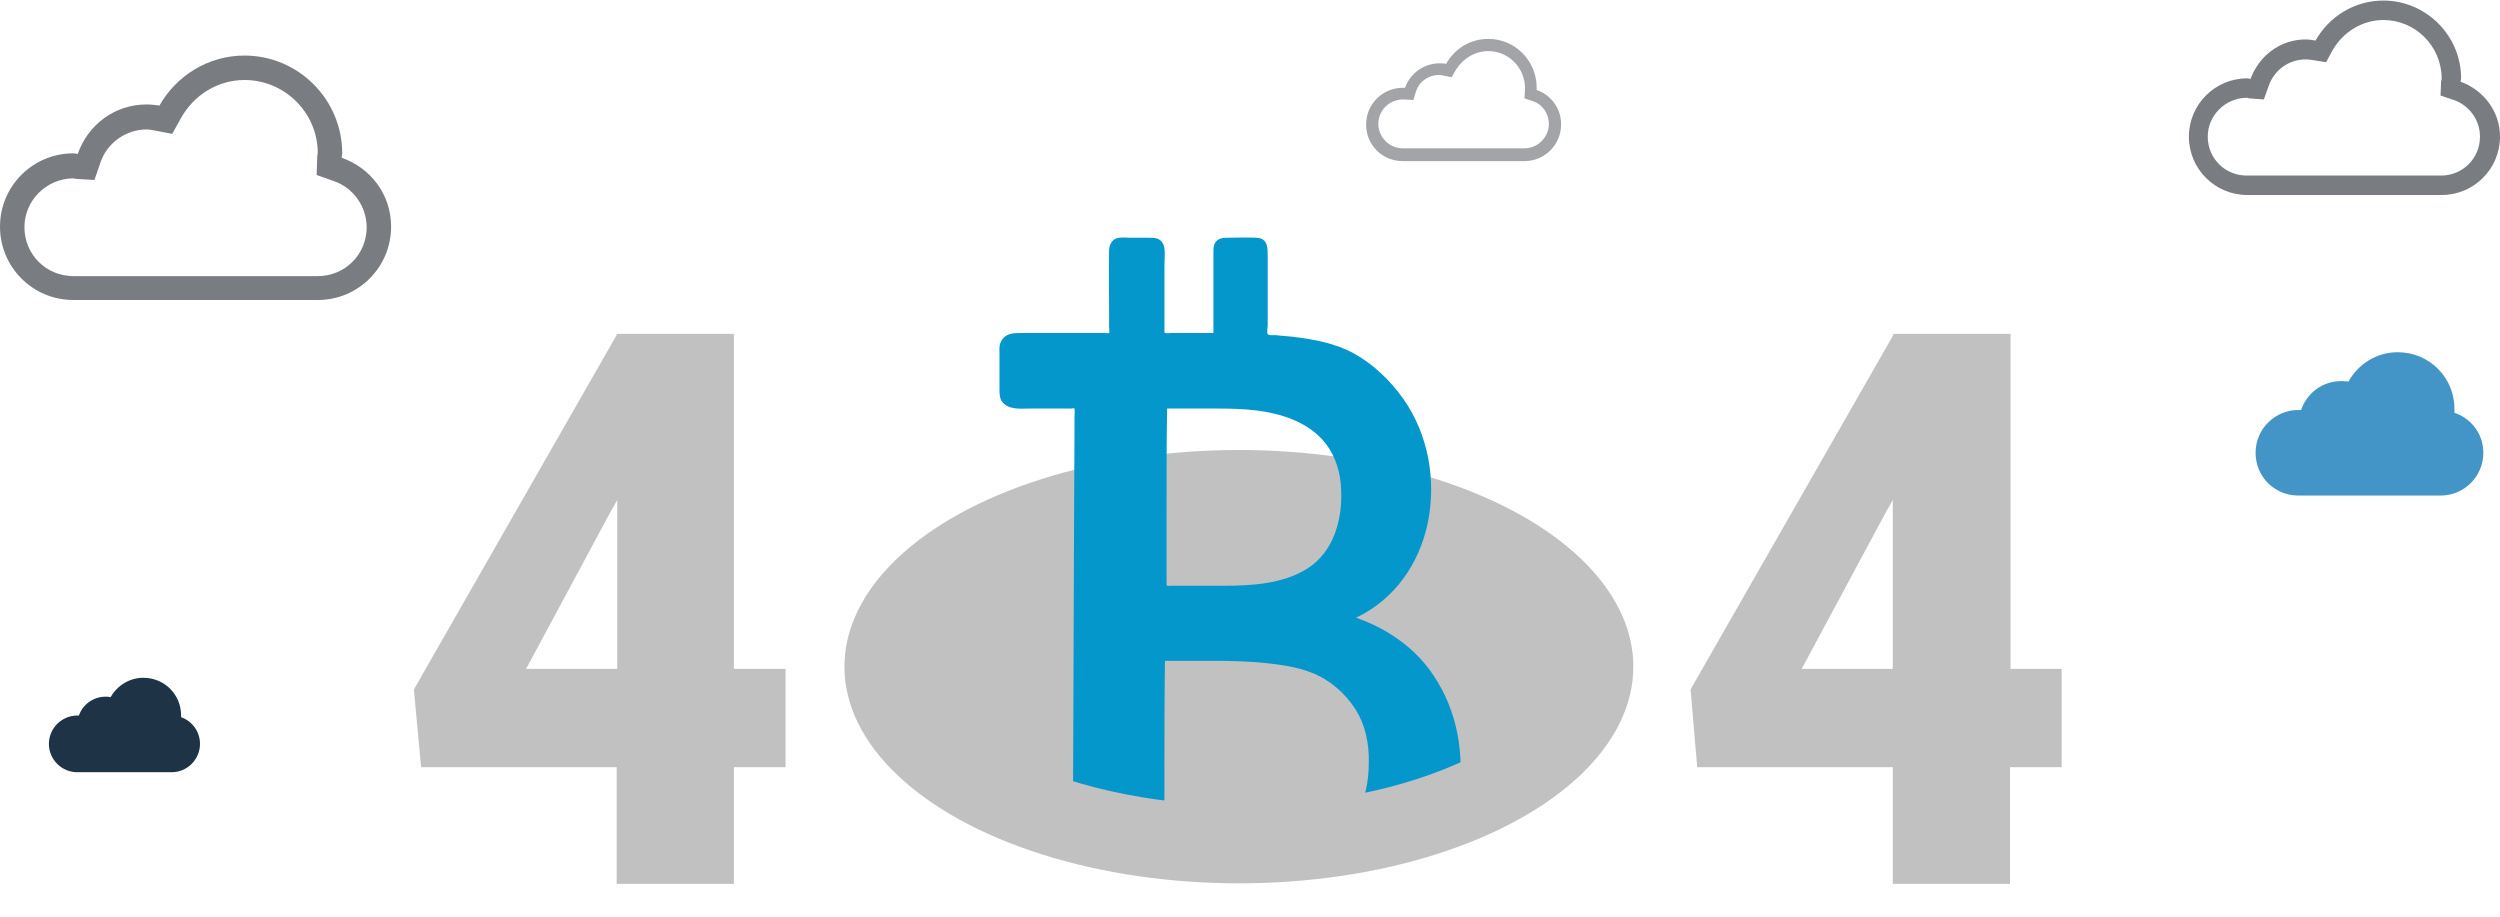 <svg version="1.1" id="Layer_1" xmlns="http://www.w3.org/2000/svg" xmlns:xlink="http://www.w3.org/1999/xlink" x="0px" y="0px"
	 width="450px" height="165px" viewBox="0 0 450 165" enable-background="new 0 0 450 165" xml:space="preserve">
<g>
	<ellipse fill="#C1C1C1" cx="223" cy="120" rx="71" ry="39"/>
	<path fill="#C1C1C1" d="M132.1,120.4h9.3V138.1h-9.3v21H111v-21H75.8l-1.3-14L111,60.3v-0.2h21.1V120.4z M94.7,120.4h16.4V90
		l-1.3,2.3L94.7,120.4z"/>
	<path fill="#C1C1C1" d="M361.8,120.4h9.3V138.1h-9.3v21h-21.1v-21h-35.2l-1.2-14l36.5-63.8v-0.2H361.9v60.3H361.8L361.8,120.4z
		 M324.3,120.4h16.4V90l-1.3,2.3L324.3,120.4z"/>
	<path fill="#0497CB" d="M185.263,73.542c2.204,0,4.407,0,6.514,0c0.383,0,0.767,0,1.054,0c0.096,0,0.479-0.095,0.575,0
		c0.096,0.096,0,0.096,0,0.096c0.096,0.383,0,1.053,0,1.437c0,0.958,0,1.82,0,2.778l-0.096,21.073
		c0,9.197-0.096,18.488-0.096,27.686c0,7.566-0.095,15.039-0.095,22.605c0,0.861,0,1.727,0,2.684h16.476v-2.105
		c0-3.832,0-7.663,0-11.495c0-6.321,0-12.646,0.096-18.967v-0.384c3.065,0,6.131,0,9.1,0c2.97,0,5.94,0.096,8.813,0.384
		c2.777,0.287,5.748,0.671,8.433,1.728c3.257,1.242,6.032,3.639,7.948,6.606c1.82,2.873,2.49,6.319,2.396,9.676
		c0,3.354-0.671,6.704-2.396,9.578c-1.148,1.916-2.684,3.642-4.598,4.979h20.402c1.245-2.588,2.203-5.461,2.684-8.334
		c1.244-7.566-0.097-15.52-4.406-21.938c-3.258-4.98-8.43-8.525-13.983-10.441c6.896-3.256,11.396-9.674,12.935-17.146
		c1.529-7.664,0.096-15.806-4.406-22.224c-2.299-3.257-5.364-6.227-8.813-8.142c-3.448-1.916-7.28-2.586-11.112-3.065
		c-1.052-0.096-2.104-0.191-3.16-0.288c-0.383,0-1.147,0.096-1.34-0.191c-0.191-0.288,0-1.149,0-1.533c0-2.107,0-4.214,0-6.226
		c0-2.012,0-4.119,0-6.13c0-1.533,0.097-3.353-2.014-3.449c-1.82-0.095-3.64,0-5.364,0c-1.054,0-2.012,0.287-2.298,1.437
		c-0.096,0.384-0.096,0.863-0.096,1.341c0,4.023,0,8.142,0,12.166c0,0.67,0,1.246,0,1.916c0,0.383,0.096,0.288-0.288,0.288
		c-2.012,0-4.023,0-6.035,0c-0.479,0-0.958,0-1.34,0c-0.288,0-0.671,0.096-0.958,0c-0.288-0.096-0.192-0.096-0.192-0.479
		c0-1.725,0-3.449,0-5.173c0-2.203,0-4.502,0-6.705c0-1.055,0.287-2.97-0.383-3.928c-0.575-0.862-1.438-0.862-2.396-0.862
		c-1.054,0-2.203,0-3.256,0c-0.671,0-1.437-0.095-2.107,0c-1.149,0.096-1.725,1.054-1.821,2.108c-0.095,3.735,0,7.567,0,11.303
		c0,0.862,0,1.724,0,2.586c0,0.192,0.096,1.054,0,1.15c-0.095,0.096-0.67,0-0.766,0c-0.767,0-1.437,0-2.204,0
		c-4.215,0-8.333,0-12.549,0c-1.532,0-3.256-0.096-4.023,1.724c-0.288,0.67-0.191,1.438-0.191,2.107c0,1.054,0,2.108,0,3.162
		c0,1.053,0,2.011,0,3.065c0,0.767,0,1.533,0.383,2.203C181.528,73.83,183.54,73.542,185.263,73.542z M209.978,102.279
		c0-3.354,0-6.704,0-10.059c0-6.132,0-12.167,0.096-18.298V73.54c2.97,0,5.939,0,8.909,0c4.693,0,9.387,0.191,13.794,2.012
		c2.298,0.958,4.406,2.395,5.938,4.406c1.725,2.3,2.586,5.173,2.682,8.046c0.289,5.364-1.244,11.307-6.129,14.369
		c-4.406,2.775-10.154,3.063-15.136,3.063c-3.161,0-6.226,0-9.387,0c-0.671,0-0.767,0.19-0.767-0.479
		C209.978,104.102,209.978,103.236,209.978,102.279z"/>
	<path fill="#C1C1C1" d="M280.855,117.666c0.099,0.4,0.099,0.9,0.099,1.3c0,5.3-5.25,11.3-13.968,16.2
		c-11.293,6.2-27.145,9.8-43.487,9.8c-16.345,0-32.294-3.6-43.488-9.8c-8.717-4.8-13.967-10.9-13.967-16.2
		c0-0.399,0-0.899,0.099-1.3h-12.977c0,0.4,0,0.9,0,1.3c0,21.5,31.501,39,70.333,39s70.333-17.5,70.333-39
		c0-0.399,0-0.899-0.098-1.3H280.855z"/>
	<g>
		<path fill="#4295C6" d="M431.6,63.4c-3.8,0-7.1,2.1-8.896,5.3c-0.4-0.1-0.9-0.1-1.3-0.1c-3.4,0-6.2,2.2-7.2,5.2
			c-0.2,0-0.3,0-0.5,0c-4.2,0-7.7,3.4-7.7,7.7s3.4,7.7,7.7,7.7h25.6c4.2,0,7.7-3.4,7.7-7.7c0-3.4-2.2-6.2-5.2-7.2c0-0.2,0-0.3,0-0.5
			C441.9,68,437.3,63.4,431.6,63.4L431.6,63.4z"/>
	</g>
	<g>
		<path fill="#797C81" d="M429,3.6c5.7,0,10.4,4.6,10.5,10.4c0,0.2,0,0.4-0.1,0.6l-0.104,2.6l2.4,0.8c2.8,1,4.7,3.6,4.7,6.6
			c0,3.9-3.104,7-7,7h-35c-3.9,0-7-3.1-7-7c0-3.8,3.1-6.9,6.896-7c0.2,0,0.3,0,0.5,0.1l2.7,0.2l0.899-2.5c1-2.8,3.601-4.7,6.601-4.7
			c0.3,0,0.7,0,1.2,0.1l2.5,0.4l1.2-2.2C421.8,5.7,425.3,3.6,429,3.6 M429,0.1c-5.2,0-9.8,2.9-12.2,7.2c-0.6-0.1-1.2-0.2-1.8-0.2
			c-4.6,0-8.4,3-9.9,7.1c-0.196,0-0.396-0.1-0.6-0.1c-5.8,0-10.5,4.7-10.5,10.5c0,5.8,4.7,10.5,10.5,10.5h35
			c5.8,0,10.5-4.7,10.5-10.5c0-4.6-3-8.4-7.1-9.9c0-0.2,0.1-0.4,0.1-0.6C443,6.4,436.7,0.1,429,0.1L429,0.1z"/>
	</g>
	<g>
		<path fill="#797C81" d="M44,14.4c7.2,0,13.1,5.8,13.2,13c0,0.3-0.1,0.5-0.1,0.8L57,31.5l3.1,1.1c3.5,1.2,5.9,4.6,5.9,8.3
			c0,4.9-3.9,8.8-8.8,8.8h-44c-4.9,0-8.8-3.9-8.8-8.8c0-4.8,3.9-8.7,8.7-8.8c0.2,0,0.4,0.1,0.6,0.1l3.3,0.2l1.1-3.2
			c1.2-3.5,4.6-5.9,8.3-5.9c0.4,0,0.9,0.1,1.5,0.2l3.1,0.6l1.5-2.7C34.9,17,39.3,14.4,44,14.4 M44,10c-6.6,0-12.3,3.7-15.3,9
			c-0.8-0.1-1.5-0.2-2.3-0.2c-5.8,0-10.6,3.7-12.4,8.9c-0.3,0-0.5-0.1-0.8-0.1C5.9,27.6,0,33.5,0,40.8C0,48.1,5.9,54,13.2,54h44
			c7.3,0,13.2-5.9,13.2-13.2c0-5.8-3.7-10.6-8.9-12.4c0-0.3,0.1-0.5,0.1-0.8C61.6,17.9,53.7,10,44,10L44,10z"/>
	</g>
	<g>
		<path fill="#A2A4A7" d="M267.9,9.2c3.6,0,6.5,2.9,6.6,6.5c0,0.1,0,0.3,0,0.4l-0.1,1.6l1.5,0.5c1.8,0.6,2.896,2.3,2.896,4.1
			c0,2.4-2,4.4-4.396,4.4h-21.9c-2.4,0-4.4-2-4.4-4.4c0-2.4,1.9-4.3,4.301-4.4c0.103,0,0.199,0,0.303,0L254.4,18l0.5-1.6
			c0.601-1.8,2.301-2.9,4.101-2.9c0.2,0,0.399,0,0.8,0.1l1.5,0.3l0.801-1.4C263.4,10.5,265.5,9.2,267.9,9.2 M267.9,7
			c-3.301,0-6.104,1.8-7.604,4.5c-0.396-0.1-0.8-0.1-1.197-0.1c-2.899,0-5.303,1.9-6.199,4.4c-0.104,0-0.301,0-0.4,0
			c-3.6,0-6.6,2.9-6.6,6.6c0,3.7,2.896,6.6,6.6,6.6h21.9c3.6,0,6.6-2.9,6.6-6.6c0-2.9-1.8-5.3-4.4-6.2c0-0.1,0-0.3,0-0.4
			C276.6,10.9,272.7,7,267.9,7L267.9,7z"/>
	</g>
	<g>
		<path fill="#1F3346" d="M25.8,122c-2.5,0-4.7,1.4-5.9,3.5c-0.3-0.1-0.6-0.1-0.9-0.1c-2.2,0-4.1,1.396-4.8,3.396
			c-0.1,0-0.2,0-0.3,0c-2.8,0-5.1,2.303-5.1,5.104c0,2.8,2.3,5.1,5.1,5.1h17c2.8,0,5.1-2.3,5.1-5.1c0-2.2-1.4-4.104-3.4-4.801
			c0-0.103,0-0.199,0-0.303C32.6,125,29.6,122,25.8,122L25.8,122z"/>
	</g>
</g>
</svg>
